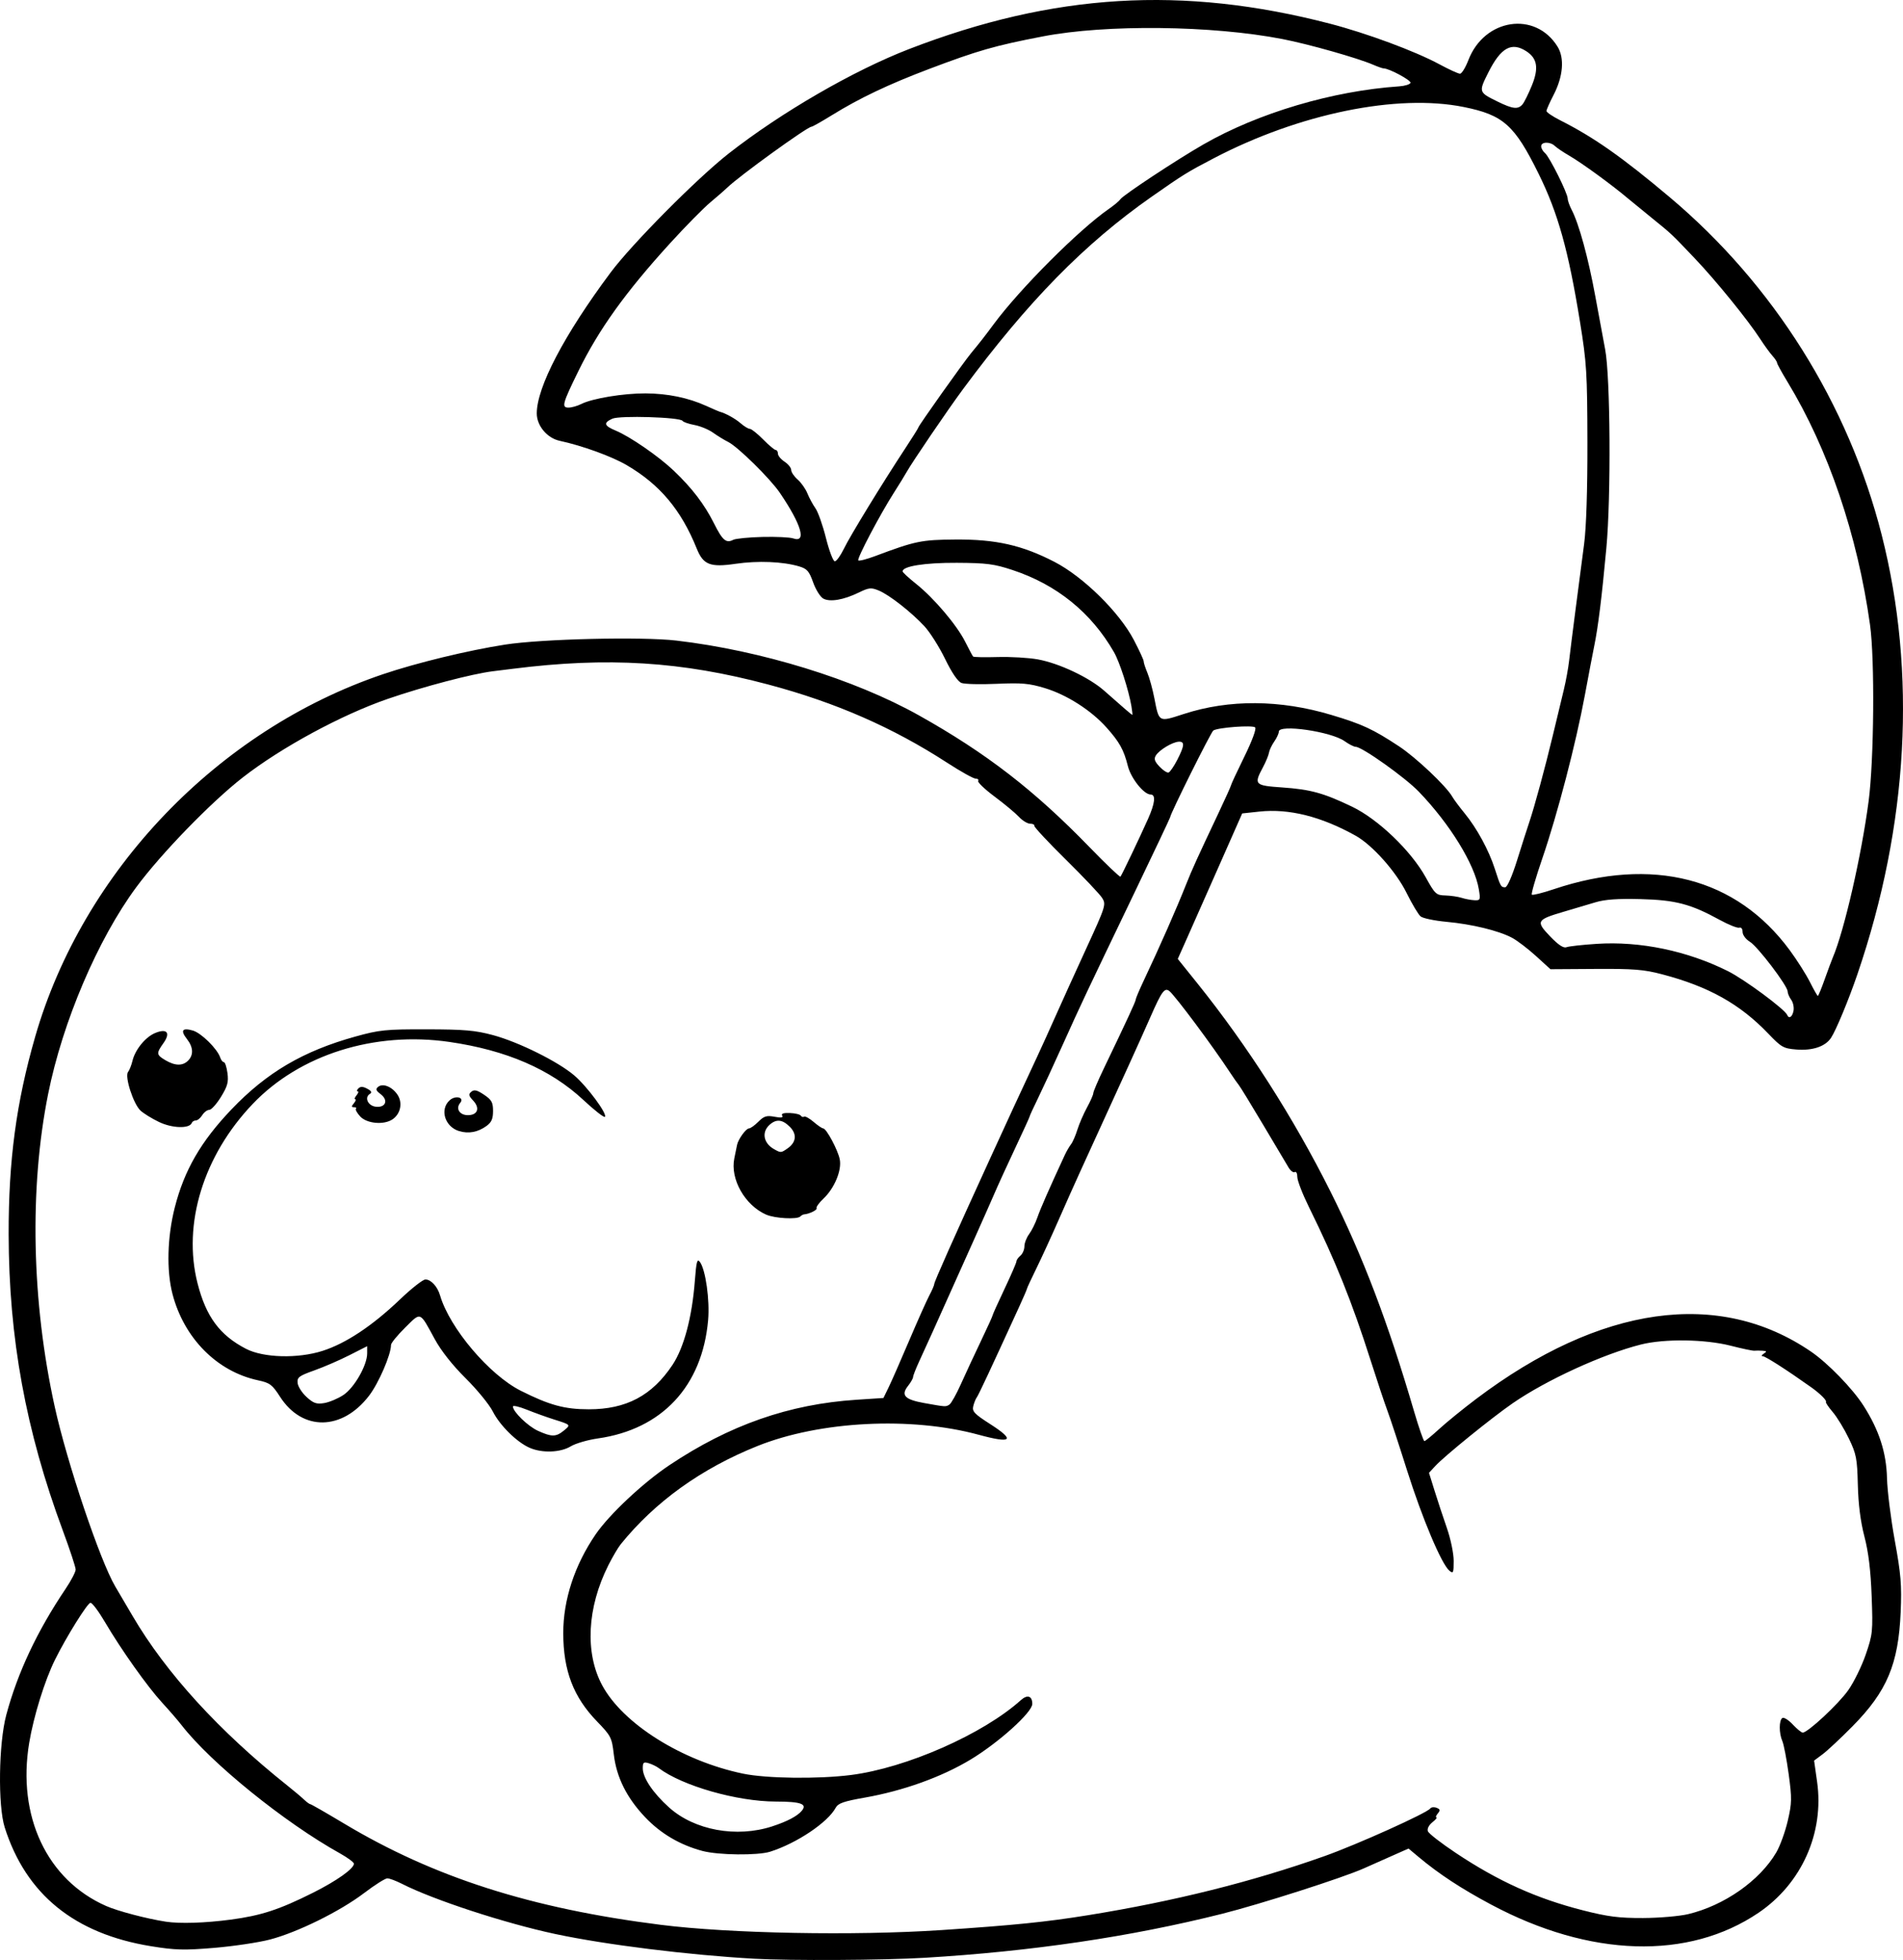 <?xml version="1.0" encoding="UTF-8" standalone="no"?>
<!-- Created with Inkscape (http://www.inkscape.org/) -->

<svg
   width="189.992mm"
   height="195.691mm"
   viewBox="0 0 189.992 195.691"
   version="1.1"
   id="svg5"
   xml:space="preserve"
   xmlns="http://www.w3.org/2000/svg"
   xmlns:svg="http://www.w3.org/2000/svg"><defs
     id="defs2" /><g
     id="layer1"
     transform="translate(-34.844,-44.097)"><path
       style="fill:#000000;stroke-width:0.265"
       d="m 110.131,239.661 c -6.522,-0.363 -14.828,-1.396 -19.86,-2.47 -5.017,-1.071 -12.172,-3.413 -15.303,-5.011 -0.585,-0.298 -1.239,-0.543 -1.453,-0.543 -0.214,0 -1.261,0.662 -2.326,1.472 -2.393,1.82 -6.648,3.92 -9.393,4.636 -1.137,0.297 -3.641,0.671 -5.564,0.832 -3.021,0.253 -3.882,0.23 -6.326,-0.168 -7.626,-1.243 -12.464,-5.173 -14.59,-11.854 -0.692,-2.176 -0.607,-8.388 0.154,-11.233 1.127,-4.213 3.085,-8.377 5.913,-12.576 0.558,-0.829 1.015,-1.702 1.015,-1.941 0,-0.239 -0.581,-2.002 -1.291,-3.917 -3.692,-9.959 -5.379,-19.196 -5.399,-29.544 -0.014,-7.389 0.76,-13.168 2.641,-19.711 4.762,-16.571 18.278,-30.664 34.741,-36.223 3.378,-1.141 8.429,-2.366 12.171,-2.952 3.649,-0.572 13.662,-0.808 17.116,-0.404 8.461,0.99 17.793,3.869 24.219,7.472 6.733,3.775 11.524,7.477 17.051,13.18 1.626,1.677 3.005,2.99 3.064,2.918 0.137,-0.166 1.93,-3.921 2.75,-5.761 0.704,-1.579 0.795,-2.44 0.257,-2.44 -0.671,0 -1.96,-1.614 -2.269,-2.842 -0.411,-1.631 -0.838,-2.401 -2.141,-3.856 -1.534,-1.714 -3.95,-3.258 -6.139,-3.923 -1.567,-0.476 -2.3,-0.542 -4.799,-0.432 -1.622,0.072 -3.209,0.034 -3.526,-0.083 -0.371,-0.137 -0.958,-0.996 -1.647,-2.41 -0.589,-1.208 -1.521,-2.678 -2.071,-3.267 -1.335,-1.429 -3.497,-3.119 -4.548,-3.554 -0.759,-0.314 -0.976,-0.292 -1.991,0.2 -1.518,0.738 -2.866,0.969 -3.54,0.608 -0.301,-0.161 -0.759,-0.889 -1.018,-1.617 -0.401,-1.128 -0.608,-1.365 -1.398,-1.6 -1.623,-0.483 -4.117,-0.585 -6.347,-0.259 -2.542,0.372 -3.225,0.103 -3.881,-1.525 -1.554,-3.856 -3.677,-6.386 -6.983,-8.322 -1.508,-0.883 -4.445,-1.949 -6.704,-2.435 -1.248,-0.268 -2.281,-1.505 -2.281,-2.731 0,-2.627 2.752,-7.877 7.376,-14.075 2.134,-2.86 8.633,-9.409 11.79,-11.881 5.245,-4.107 12.459,-8.284 18.008,-10.426 14.431,-5.571 27.325,-6.349 42.007,-2.534 3.691,0.959 8.514,2.748 10.938,4.057 0.957,0.517 1.882,0.94 2.055,0.94 0.173,0 0.549,-0.61 0.836,-1.356 1.601,-4.165 6.687,-4.932 8.905,-1.343 0.709,1.148 0.555,2.983 -0.407,4.837 -0.385,0.743 -0.701,1.456 -0.701,1.586 0,0.13 0.625,0.551 1.389,0.937 3.348,1.691 6.153,3.662 10.914,7.668 10.363,8.721 17.833,20.62 21.162,33.708 3.508,13.793 2.671,28.971 -2.419,43.869 -0.871,2.551 -2.128,5.583 -2.635,6.355 -0.569,0.868 -1.846,1.298 -3.471,1.166 -1.277,-0.103 -1.495,-0.226 -2.778,-1.568 -2.843,-2.974 -5.965,-4.72 -10.623,-5.943 -1.815,-0.477 -2.84,-0.559 -6.644,-0.535 l -4.498,0.029 -1.455,-1.326 c -0.8,-0.729 -1.879,-1.549 -2.397,-1.822 -1.341,-0.707 -3.996,-1.351 -6.526,-1.584 -1.197,-0.11 -2.361,-0.353 -2.586,-0.54 -0.225,-0.187 -0.853,-1.238 -1.395,-2.336 -1.051,-2.128 -3.417,-4.788 -5.089,-5.721 -3.439,-1.919 -6.654,-2.726 -9.603,-2.41 l -1.725,0.185 -2.299,5.207 c -1.265,2.864 -2.712,6.132 -3.216,7.263 l -0.917,2.056 1.961,2.442 c 5.001,6.227 9.612,13.441 13.288,20.792 3.248,6.495 5.729,13.02 8.34,21.932 0.48,1.637 0.945,2.977 1.034,2.977 0.089,0 0.754,-0.545 1.479,-1.21 0.724,-0.666 2.389,-2.019 3.698,-3.007 12.394,-9.35 24.241,-11.016 33.444,-4.703 1.675,1.149 4.127,3.676 5.211,5.371 1.563,2.443 2.291,4.689 2.353,7.253 0.03,1.237 0.38,4.035 0.777,6.218 0.616,3.382 0.703,4.438 0.588,7.144 -0.222,5.203 -1.367,7.921 -4.803,11.402 -1.164,1.179 -2.504,2.434 -2.978,2.788 l -0.862,0.643 0.3,2.119 c 0.72,5.093 -1.536,10.147 -5.833,13.065 -7.008,4.759 -16.846,4.46 -26.72,-0.813 -2.993,-1.598 -5.203,-3.05 -7.239,-4.754 l -0.999,-0.836 -1.647,0.729 c -0.906,0.401 -2.18,0.967 -2.831,1.258 -2.083,0.93 -10.334,3.572 -14.162,4.534 -9.108,2.289 -18.998,3.75 -29.689,4.387 -4.131,0.246 -13.348,0.296 -17.01,0.092 z m 18.653,-2.856 c 7.284,-0.485 10.492,-0.81 14.684,-1.488 8.631,-1.395 16.398,-3.337 23.64,-5.91 3.24,-1.151 10.212,-4.293 10.531,-4.746 0.094,-0.134 0.376,-0.166 0.625,-0.07 0.369,0.141 0.392,0.248 0.127,0.568 -0.18,0.217 -0.239,0.394 -0.133,0.394 0.107,0 -0.077,0.22 -0.409,0.488 -0.364,0.295 -0.54,0.651 -0.445,0.899 0.087,0.226 1.342,1.2 2.789,2.163 4.25,2.83 8.07,4.553 12.699,5.73 2.483,0.632 3.582,0.772 5.979,0.764 1.615,-0.005 3.65,-0.18 4.521,-0.388 3.597,-0.859 7.14,-3.34 8.791,-6.157 0.377,-0.643 0.892,-2.06 1.145,-3.149 0.417,-1.794 0.426,-2.235 0.094,-4.671 -0.202,-1.48 -0.486,-2.964 -0.632,-3.299 -0.345,-0.788 -0.341,-2.092 0.006,-2.307 0.15,-0.092 0.614,0.198 1.032,0.646 0.418,0.448 0.867,0.814 0.997,0.814 0.509,0 3.574,-2.855 4.545,-4.234 0.564,-0.8 1.351,-2.407 1.75,-3.571 0.692,-2.019 0.719,-2.287 0.587,-5.821 -0.097,-2.587 -0.314,-4.382 -0.723,-5.953 -0.39,-1.5 -0.609,-3.218 -0.657,-5.159 -0.065,-2.635 -0.15,-3.073 -0.898,-4.631 -0.454,-0.946 -1.177,-2.132 -1.606,-2.635 -0.429,-0.503 -0.736,-0.959 -0.682,-1.014 0.124,-0.124 -0.587,-0.834 -1.45,-1.447 -2.437,-1.732 -4.577,-3.106 -4.842,-3.11 -0.182,-0.002 -0.146,-0.111 0.086,-0.261 0.331,-0.214 0.309,-0.262 -0.132,-0.292 -0.291,-0.019 -0.657,-0.021 -0.814,-0.003 -0.156,0.018 -1.217,-0.206 -2.357,-0.498 -2.558,-0.654 -6.629,-0.709 -8.962,-0.12 -3.8,0.96 -9.434,3.541 -12.799,5.863 -2.082,1.437 -6.793,5.256 -7.721,6.258 l -0.638,0.689 0.557,1.79 c 0.306,0.985 0.861,2.665 1.233,3.734 0.378,1.086 0.676,2.53 0.676,3.274 0,1.205 -0.041,1.296 -0.435,0.969 -0.777,-0.645 -2.71,-5.228 -4.216,-9.995 -0.809,-2.562 -1.695,-5.253 -1.968,-5.98 -0.273,-0.728 -1.028,-2.99 -1.678,-5.027 -1.872,-5.87 -3.493,-9.897 -6.159,-15.308 -0.635,-1.289 -1.155,-2.636 -1.155,-2.992 0,-0.357 -0.114,-0.578 -0.253,-0.492 -0.139,0.086 -0.416,-0.115 -0.616,-0.447 -0.2,-0.332 -1.342,-2.253 -2.539,-4.268 -1.197,-2.015 -2.291,-3.801 -2.431,-3.969 -0.14,-0.167 -0.527,-0.721 -0.861,-1.231 -1.722,-2.626 -5.451,-7.637 -6.061,-8.143 -0.484,-0.401 -0.773,-0.009 -1.909,2.587 -0.414,0.946 -1.404,3.149 -2.2,4.895 -2.486,5.452 -3.952,8.663 -4.832,10.583 -0.467,1.019 -1.423,3.162 -2.125,4.763 -0.702,1.601 -1.7,3.777 -2.219,4.836 -0.519,1.059 -0.943,1.973 -0.943,2.032 0,0.059 -0.344,0.859 -0.765,1.779 -2.921,6.384 -4.075,8.85 -4.25,9.08 -0.11,0.146 -0.268,0.539 -0.35,0.875 -0.129,0.526 0.108,0.776 1.715,1.806 2.516,1.613 2.138,1.952 -1.169,1.051 -6.759,-1.841 -15.861,-1.378 -22.097,1.125 -5.613,2.253 -10.209,5.556 -13.645,9.805 -0.262,0.324 -0.817,1.266 -1.233,2.092 -2.127,4.225 -2.36,8.756 -0.617,11.994 2.072,3.849 7.973,7.551 14.057,8.818 2.335,0.486 7.493,0.552 10.77,0.136 5.529,-0.701 13.196,-4.078 16.969,-7.473 0.652,-0.587 1.144,-0.426 1.144,0.374 0,0.842 -3.369,3.877 -6.185,5.571 -2.892,1.739 -6.721,3.113 -10.558,3.787 -2.08,0.365 -2.646,0.563 -2.884,1.007 -0.784,1.465 -3.892,3.55 -6.54,4.389 -1.247,0.395 -5.179,0.351 -6.774,-0.075 -2.237,-0.599 -4.159,-1.731 -5.708,-3.363 -1.848,-1.947 -2.865,-3.987 -3.134,-6.285 -0.196,-1.677 -0.28,-1.841 -1.677,-3.285 -2.355,-2.433 -3.363,-5.069 -3.368,-8.805 -0.005,-3.334 1.135,-6.809 3.242,-9.882 1.352,-1.972 4.724,-5.136 7.333,-6.881 6.017,-4.025 11.959,-6.104 18.702,-6.546 l 2.69,-0.176 0.528,-1.087 c 0.29,-0.598 1.211,-2.694 2.046,-4.659 0.835,-1.965 1.739,-3.987 2.008,-4.494 0.269,-0.507 0.49,-1.02 0.49,-1.14 0,-0.224 1.913,-4.522 5.619,-12.623 1.976,-4.318 2.557,-5.576 4.647,-10.054 0.441,-0.946 1.278,-2.791 1.859,-4.101 0.581,-1.31 1.957,-4.342 3.058,-6.738 1.933,-4.208 1.987,-4.379 1.581,-5.027 -0.231,-0.369 -1.865,-2.095 -3.631,-3.836 -1.766,-1.741 -3.181,-3.259 -3.145,-3.373 0.036,-0.114 -0.151,-0.208 -0.417,-0.208 -0.266,0 -0.772,-0.31 -1.124,-0.689 -0.353,-0.379 -1.443,-1.286 -2.423,-2.017 -0.98,-0.731 -1.717,-1.433 -1.638,-1.56 0.079,-0.127 -0.036,-0.232 -0.254,-0.232 -0.219,0 -1.506,-0.718 -2.86,-1.597 -5.418,-3.513 -11.116,-6.005 -17.808,-7.79 -8.713,-2.323 -16.05,-2.778 -25.532,-1.582 -0.509,0.064 -1.402,0.175 -1.984,0.246 -2.076,0.254 -6.935,1.53 -10.49,2.754 -4.64,1.598 -10.645,4.851 -14.501,7.856 -3.174,2.474 -8.155,7.609 -10.63,10.959 -3.841,5.199 -7.355,13.444 -8.795,20.637 -1.888,9.429 -1.651,20.728 0.656,31.221 1.225,5.574 4.528,15.384 6.044,17.952 0.399,0.677 1.18,2.004 1.734,2.95 3.332,5.687 8.641,11.504 15.456,16.933 0.639,0.509 1.382,1.134 1.65,1.389 0.268,0.255 0.552,0.463 0.63,0.463 0.079,0 1.6,0.873 3.381,1.94 8.97,5.374 18.68,8.477 31.625,10.109 6.874,0.867 19.324,1.101 27.954,0.526 z M 87.736,188.657 c -1.281,-0.557 -2.977,-2.226 -3.687,-3.627 -0.353,-0.696 -1.575,-2.192 -2.717,-3.324 -1.315,-1.304 -2.446,-2.737 -3.086,-3.911 -1.527,-2.799 -1.349,-2.73 -2.952,-1.147 -0.776,0.767 -1.411,1.544 -1.411,1.728 0,0.974 -1.238,3.833 -2.203,5.087 -2.689,3.494 -6.652,3.54 -8.868,0.104 -0.793,-1.231 -1.021,-1.402 -2.202,-1.655 -4.103,-0.88 -7.394,-4.201 -8.546,-8.623 -0.608,-2.336 -0.521,-5.689 0.226,-8.622 0.95,-3.734 2.612,-6.61 5.668,-9.809 3.518,-3.684 7.152,-5.82 12.363,-7.267 2.413,-0.67 3.017,-0.731 7.134,-0.723 3.761,0.007 4.845,0.102 6.615,0.58 2.567,0.693 6.492,2.642 8.114,4.029 1.286,1.099 3.324,3.857 3.052,4.129 -0.092,0.092 -1.059,-0.666 -2.15,-1.685 -3.278,-3.061 -7.686,-4.971 -13.377,-5.795 -7.486,-1.084 -14.937,1.266 -19.636,6.192 -4.923,5.161 -7.021,11.991 -5.504,17.922 0.85,3.325 2.22,5.173 4.836,6.527 1.745,0.903 5.19,0.994 7.654,0.201 2.334,-0.751 4.966,-2.501 7.718,-5.132 1.147,-1.097 2.289,-1.994 2.539,-1.994 0.556,0 1.201,0.701 1.461,1.587 0.958,3.269 4.92,7.948 8.07,9.529 2.863,1.438 4.369,1.848 6.78,1.848 3.741,0 6.315,-1.365 8.357,-4.433 1.143,-1.717 1.952,-4.757 2.231,-8.378 0.15,-1.955 0.235,-2.272 0.508,-1.899 0.568,0.777 0.994,3.807 0.817,5.812 -0.582,6.586 -4.6,10.897 -11.003,11.806 -1.015,0.144 -2.238,0.501 -2.716,0.792 -1.018,0.621 -2.847,0.688 -4.084,0.15 z m 3.382,-1.711 c 0.735,-0.596 0.741,-0.588 -0.963,-1.125 -0.728,-0.229 -1.948,-0.669 -2.712,-0.976 -0.764,-0.308 -1.389,-0.451 -1.389,-0.319 0,0.522 1.491,1.97 2.503,2.43 1.361,0.618 1.79,0.617 2.561,-0.009 z m -21.993,-3.566 c 1.091,-0.722 2.377,-2.971 2.377,-4.157 v -0.718 l -1.786,0.905 c -0.982,0.498 -2.56,1.181 -3.506,1.518 -1.522,0.542 -1.712,0.687 -1.653,1.254 0.037,0.352 0.44,0.981 0.896,1.397 0.687,0.627 0.988,0.731 1.756,0.606 0.51,-0.083 1.372,-0.445 1.916,-0.805 z m 42.217,-18.007 c -2.134,-0.942 -3.611,-3.55 -3.185,-5.625 0.113,-0.552 0.237,-1.158 0.275,-1.347 0.111,-0.558 0.894,-1.64 1.188,-1.64 0.149,0 0.572,-0.301 0.94,-0.67 0.561,-0.561 0.822,-0.641 1.614,-0.493 0.661,0.124 0.89,0.089 0.763,-0.116 -0.121,-0.196 0.133,-0.282 0.767,-0.258 0.521,0.02 1.011,0.137 1.088,0.261 0.077,0.124 0.228,0.171 0.336,0.104 0.108,-0.067 0.535,0.169 0.949,0.525 0.414,0.356 0.841,0.646 0.951,0.646 0.32,0 1.481,2.173 1.658,3.104 0.208,1.093 -0.534,2.873 -1.627,3.905 -0.446,0.421 -0.756,0.852 -0.69,0.96 0.104,0.168 -0.73,0.578 -1.254,0.617 -0.097,0.007 -0.266,0.102 -0.375,0.211 -0.313,0.313 -2.544,0.191 -3.397,-0.186 z m 2.136,-6.619 c 0.866,-0.607 0.949,-1.424 0.219,-2.154 -0.742,-0.742 -1.354,-0.801 -2.025,-0.194 -0.808,0.731 -0.608,1.825 0.442,2.421 0.684,0.388 0.708,0.386 1.363,-0.073 z m -32.808,-1.729 c -1.416,-0.435 -1.942,-2.159 -0.937,-3.069 0.586,-0.53 1.518,-0.299 1.053,0.262 -0.47,0.566 -0.058,1.221 0.769,1.221 0.98,0 1.235,-0.704 0.528,-1.457 -0.457,-0.487 -0.486,-0.63 -0.179,-0.885 0.284,-0.236 0.568,-0.168 1.266,0.302 0.762,0.513 0.899,0.761 0.899,1.625 0,0.783 -0.153,1.13 -0.661,1.499 -0.854,0.619 -1.794,0.792 -2.737,0.502 z m -29.939,-0.899 c -0.728,-0.349 -1.57,-0.87 -1.872,-1.157 -0.709,-0.674 -1.583,-3.393 -1.234,-3.836 0.14,-0.178 0.34,-0.681 0.444,-1.118 0.266,-1.117 1.292,-2.375 2.263,-2.778 1.185,-0.491 1.566,-0.025 0.828,1.012 -0.729,1.023 -0.711,1.166 0.207,1.708 0.957,0.565 1.716,0.578 2.255,0.038 0.563,-0.563 0.523,-1.349 -0.11,-2.153 -0.677,-0.861 -0.476,-1.158 0.581,-0.855 0.842,0.241 2.448,1.823 2.737,2.696 0.085,0.255 0.249,0.463 0.365,0.463 0.117,0 0.278,0.49 0.358,1.089 0.121,0.9 0.008,1.313 -0.649,2.381 -0.437,0.711 -0.963,1.293 -1.167,1.293 -0.205,0 -0.521,0.238 -0.702,0.529 -0.182,0.291 -0.471,0.529 -0.642,0.529 -0.171,0 -0.351,0.109 -0.399,0.242 -0.215,0.592 -1.949,0.547 -3.263,-0.085 z m 20.069,-0.566 c -0.313,-0.339 -0.501,-0.684 -0.419,-0.766 0.082,-0.082 -0.004,-0.149 -0.192,-0.149 -0.273,0 -0.276,-0.079 -0.012,-0.397 0.181,-0.218 0.241,-0.397 0.132,-0.397 -0.108,0 -0.049,-0.179 0.132,-0.397 0.181,-0.218 0.231,-0.397 0.112,-0.397 -0.12,0 -0.087,-0.13 0.071,-0.289 0.209,-0.209 0.453,-0.201 0.882,0.028 0.423,0.226 0.499,0.376 0.267,0.519 -0.577,0.356 -0.193,1.19 0.589,1.28 0.992,0.114 1.284,-0.652 0.48,-1.259 -0.476,-0.359 -0.523,-0.501 -0.24,-0.729 0.478,-0.386 1.409,5.2e-4 1.935,0.804 0.52,0.794 0.305,1.878 -0.483,2.43 -0.86,0.602 -2.58,0.453 -3.257,-0.281 z m -12.925,80.199 c 3.038,-0.404 4.844,-0.994 8.217,-2.684 2.374,-1.19 4.086,-2.405 4.086,-2.899 -1.5e-4,-0.141 -0.625,-0.604 -1.389,-1.03 -5.551,-3.09 -12.897,-9.037 -15.809,-12.796 -0.364,-0.47 -1.236,-1.479 -1.938,-2.242 -1.474,-1.602 -4.095,-5.294 -5.725,-8.068 -0.62,-1.055 -1.267,-1.918 -1.437,-1.918 -0.292,0 -2.407,3.394 -3.545,5.689 -1.021,2.059 -2.128,5.626 -2.574,8.288 -1.225,7.329 1.775,13.697 7.678,16.297 1.167,0.514 4.037,1.269 5.953,1.566 1.391,0.216 3.937,0.136 6.482,-0.203 z m 54.062,-9.312 c 1.5,-0.488 2.513,-1.022 2.958,-1.558 0.566,-0.682 -0.091,-0.915 -2.593,-0.919 -3.887,-0.007 -9.338,-1.567 -11.697,-3.346 -0.218,-0.165 -0.665,-0.381 -0.992,-0.481 -0.511,-0.156 -0.595,-0.084 -0.595,0.503 0,0.95 1.018,2.468 2.626,3.913 2.534,2.278 6.73,3.048 10.293,1.889 z m 17.698,-42.117 c 0.177,-0.113 0.693,-1.033 1.146,-2.046 0.453,-1.013 1.35,-2.942 1.993,-4.285 0.643,-1.344 1.169,-2.501 1.169,-2.572 0,-0.071 0.536,-1.26 1.191,-2.643 0.655,-1.383 1.191,-2.622 1.191,-2.753 0,-0.131 0.179,-0.387 0.397,-0.568 0.218,-0.181 0.397,-0.596 0.397,-0.923 0,-0.326 0.212,-0.877 0.47,-1.224 0.259,-0.347 0.631,-1.098 0.828,-1.67 0.301,-0.874 1.172,-2.858 2.738,-6.237 0.169,-0.364 0.446,-0.84 0.615,-1.058 0.17,-0.218 0.456,-0.873 0.636,-1.455 0.18,-0.582 0.612,-1.579 0.959,-2.216 0.348,-0.637 0.632,-1.283 0.632,-1.435 0,-0.152 0.462,-1.239 1.026,-2.414 2.381,-4.962 3.208,-6.747 3.208,-6.929 0,-0.106 0.341,-0.917 0.758,-1.802 1.708,-3.622 3.284,-7.202 4.32,-9.81 0.554,-1.395 1.071,-2.533 3.161,-6.954 0.707,-1.496 1.286,-2.782 1.286,-2.858 0,-0.075 0.594,-1.347 1.319,-2.826 0.778,-1.585 1.222,-2.786 1.082,-2.926 -0.249,-0.249 -3.697,0.004 -4.176,0.307 -0.234,0.148 -4.311,8.34 -4.311,8.661 0,0.059 -1.558,3.353 -3.462,7.32 -5.193,10.82 -5.347,11.148 -7.212,15.283 -0.951,2.11 -2.094,4.582 -2.539,5.494 -0.446,0.912 -0.81,1.706 -0.81,1.765 0,0.059 -0.637,1.456 -1.415,3.105 -0.778,1.649 -1.749,3.772 -2.156,4.718 -0.622,1.444 -2.701,6.098 -6.118,13.697 -0.375,0.834 -0.968,2.134 -1.317,2.889 -0.349,0.755 -0.635,1.483 -0.635,1.618 0,0.135 -0.229,0.537 -0.509,0.893 -0.732,0.93 -0.325,1.358 1.623,1.707 2.175,0.39 2.142,0.388 2.516,0.15 z m 84.27,-39.307 c 0.066,-0.344 -0.039,-0.843 -0.234,-1.109 -0.194,-0.266 -0.353,-0.638 -0.353,-0.826 0,-0.558 -2.98,-4.479 -3.77,-4.962 -0.408,-0.249 -0.728,-0.68 -0.728,-0.981 0,-0.312 -0.138,-0.49 -0.331,-0.425 -0.182,0.061 -1.053,-0.285 -1.936,-0.769 -2.907,-1.595 -4.425,-1.995 -7.92,-2.084 -2.272,-0.058 -3.551,0.032 -4.498,0.318 -0.728,0.22 -2.156,0.644 -3.175,0.943 -2.717,0.798 -2.802,0.95 -1.362,2.453 0.825,0.861 1.339,1.203 1.635,1.089 0.238,-0.091 1.592,-0.242 3.011,-0.335 4.344,-0.285 9.051,0.694 13.12,2.727 1.644,0.821 5.677,3.804 5.909,4.371 0.174,0.425 0.514,0.204 0.631,-0.41 z m 3.111,-3.145 c 0.323,-0.91 0.689,-1.892 0.813,-2.183 1.146,-2.69 2.858,-10.164 3.575,-15.61 0.54,-4.102 0.62,-14.151 0.141,-17.595 -1.25,-8.968 -4.167,-17.559 -8.241,-24.265 -0.574,-0.945 -1.044,-1.803 -1.044,-1.906 0,-0.103 -0.208,-0.418 -0.463,-0.701 -0.255,-0.282 -0.81,-1.049 -1.235,-1.704 -1.203,-1.855 -4.404,-5.8 -6.459,-7.96 -2.47,-2.597 -2.293,-2.43 -4.419,-4.156 -1.023,-0.831 -2.035,-1.658 -2.249,-1.839 -1.64,-1.389 -4.658,-3.589 -5.945,-4.334 -0.582,-0.337 -1.216,-0.765 -1.408,-0.951 -0.465,-0.45 -1.37,-0.433 -1.37,0.026 0,0.2 0.172,0.507 0.382,0.681 0.448,0.372 2.264,4.012 2.266,4.543 7.9e-4,0.2 0.177,0.701 0.392,1.113 0.734,1.408 1.664,4.807 2.365,8.645 0.385,2.11 0.827,4.491 0.981,5.292 0.523,2.709 0.596,14.733 0.122,19.844 -0.462,4.979 -0.824,7.896 -1.214,9.79 -0.135,0.655 -0.555,2.857 -0.932,4.895 -0.895,4.824 -2.73,11.869 -4.238,16.272 -0.661,1.929 -1.137,3.571 -1.059,3.649 0.078,0.078 1.065,-0.167 2.193,-0.545 9.865,-3.307 18.224,-1.147 23.555,6.086 0.725,0.984 1.633,2.414 2.016,3.178 0.384,0.764 0.741,1.389 0.793,1.389 0.053,0 0.36,-0.744 0.683,-1.654 z m -34.529,-8.996 c -0.413,-2.493 -2.884,-6.512 -5.987,-9.737 -1.373,-1.427 -5.674,-4.484 -6.308,-4.484 -0.173,0 -0.672,-0.254 -1.108,-0.565 -1.35,-0.961 -6.565,-1.715 -6.565,-0.95 0,0.186 -0.205,0.631 -0.456,0.99 -0.251,0.358 -0.488,0.86 -0.527,1.114 -0.039,0.254 -0.31,0.909 -0.602,1.454 -0.926,1.729 -0.835,1.824 1.916,2.014 2.835,0.196 4.145,0.557 6.989,1.925 2.6,1.251 5.878,4.395 7.347,7.048 0.933,1.685 1.044,1.787 1.958,1.812 0.533,0.015 1.267,0.122 1.631,0.238 0.364,0.117 0.94,0.224 1.28,0.238 0.583,0.025 0.608,-0.038 0.432,-1.098 z m 3.825,-2.91 c 0.467,-1.492 1.01,-3.188 1.207,-3.77 0.526,-1.557 1.574,-5.416 2.37,-8.731 0.384,-1.601 0.871,-3.625 1.082,-4.498 0.211,-0.873 0.449,-2.183 0.531,-2.91 0.082,-0.728 0.374,-3.049 0.649,-5.159 0.276,-2.11 0.657,-5.027 0.847,-6.482 0.219,-1.674 0.34,-5.415 0.33,-10.186 -0.015,-6.916 -0.076,-7.912 -0.743,-12.02 -1.158,-7.14 -2.192,-10.84 -4.124,-14.759 -2.404,-4.877 -3.525,-5.877 -7.475,-6.675 -6.648,-1.343 -16.43,0.661 -24.948,5.111 -2.669,1.394 -3.047,1.628 -6.218,3.848 -6.708,4.697 -12.319,10.421 -18.825,19.204 -1.51,2.038 -5.149,7.391 -5.666,8.334 -0.16,0.291 -0.709,1.184 -1.221,1.984 -1.409,2.203 -3.736,6.623 -3.573,6.787 0.08,0.08 0.837,-0.115 1.684,-0.432 4.015,-1.505 4.618,-1.629 8.022,-1.653 4.023,-0.028 6.648,0.564 9.872,2.228 2.89,1.492 6.495,5.039 7.94,7.816 0.548,1.052 0.986,2.004 0.974,2.117 -0.012,0.112 0.152,0.621 0.364,1.13 0.212,0.509 0.527,1.654 0.7,2.544 0.477,2.446 0.406,2.409 2.945,1.583 4.525,-1.472 9.625,-1.437 14.746,0.101 3.084,0.926 4.131,1.412 6.725,3.12 1.709,1.125 4.739,3.989 5.332,5.041 0.151,0.268 0.706,1.013 1.232,1.656 1.223,1.493 2.413,3.681 3.01,5.534 0.576,1.789 0.612,1.852 1.038,1.852 0.205,0 0.688,-1.098 1.193,-2.712 z m -33.933,-10.006 c 0.726,-1.42 0.761,-1.84 0.152,-1.815 -0.617,0.026 -1.935,0.814 -2.283,1.366 -0.218,0.345 -0.139,0.592 0.358,1.121 0.351,0.373 0.758,0.638 0.905,0.589 0.147,-0.049 0.538,-0.617 0.868,-1.262 z m -4.572,-5.34 c -0.28,-1.641 -1.179,-4.428 -1.748,-5.419 -2.267,-3.949 -5.711,-6.737 -10.129,-8.197 -1.836,-0.607 -2.579,-0.703 -5.559,-0.719 -3.2,-0.017 -5.449,0.341 -5.411,0.862 0.007,0.098 0.611,0.654 1.341,1.236 1.786,1.424 4.065,4.11 4.904,5.779 0.377,0.751 0.734,1.417 0.792,1.481 0.059,0.064 1.162,0.086 2.451,0.049 1.29,-0.037 3.096,0.069 4.014,0.235 2.121,0.385 5.142,1.812 6.63,3.133 1.76,1.562 2.735,2.401 2.8,2.411 0.033,0.005 -0.006,-0.379 -0.087,-0.852 z M 119.098,98.883 c 0.612,-1.27 3.817,-6.51 6.162,-10.074 0.701,-1.066 1.275,-1.983 1.275,-2.039 0,-0.156 4.499,-6.494 5.272,-7.428 0.894,-1.08 1.315,-1.619 2.254,-2.887 2.63,-3.551 8.506,-9.432 11.495,-11.504 0.525,-0.364 1.043,-0.799 1.151,-0.966 0.26,-0.402 5.588,-3.92 8.28,-5.466 5.468,-3.142 12.902,-5.348 19.549,-5.8 0.571,-0.039 1.079,-0.197 1.13,-0.352 0.081,-0.247 -2.135,-1.439 -2.675,-1.439 -0.113,0 -0.581,-0.163 -1.04,-0.362 -1.552,-0.674 -6.439,-2.059 -9.067,-2.569 -7.024,-1.365 -17.605,-1.483 -23.913,-0.267 -4.806,0.926 -6.499,1.411 -11.377,3.257 -4.033,1.526 -6.937,2.907 -9.68,4.603 -1.031,0.637 -1.954,1.159 -2.052,1.159 -0.41,0 -7.241,4.938 -8.399,6.072 -0.231,0.226 -0.99,0.887 -1.687,1.469 -0.697,0.582 -2.514,2.428 -4.038,4.101 -4.454,4.892 -7.1,8.581 -9.143,12.744 -1.601,3.262 -1.708,3.66 -0.99,3.66 0.308,0 0.882,-0.163 1.275,-0.361 1.099,-0.556 4.202,-1.069 6.403,-1.06 2.211,0.009 4.274,0.434 6.076,1.252 0.66,0.299 1.259,0.559 1.332,0.577 0.575,0.145 1.563,0.689 2.091,1.152 0.35,0.306 0.766,0.559 0.926,0.562 0.16,0.002 0.758,0.479 1.329,1.058 0.571,0.58 1.137,1.054 1.257,1.054 0.12,0 0.218,0.165 0.218,0.366 0,0.202 0.298,0.561 0.661,0.8 0.364,0.238 0.661,0.61 0.661,0.826 0,0.216 0.289,0.644 0.642,0.951 0.353,0.307 0.793,0.931 0.978,1.387 0.184,0.456 0.547,1.127 0.805,1.49 0.258,0.364 0.731,1.703 1.05,2.977 0.319,1.273 0.716,2.315 0.881,2.315 0.166,0 0.574,-0.566 0.907,-1.257 z m -8.134,-1.175 c 1.361,-0.034 2.743,0.032 3.071,0.145 1.365,0.473 0.826,-1.374 -1.329,-4.548 -0.965,-1.422 -4.197,-4.604 -5.164,-5.084 -0.395,-0.196 -1.075,-0.613 -1.512,-0.926 -0.437,-0.313 -1.27,-0.657 -1.851,-0.765 -0.582,-0.108 -1.118,-0.294 -1.191,-0.412 -0.227,-0.368 -6.27,-0.554 -7.012,-0.216 -0.91,0.415 -0.83,0.702 0.331,1.185 1.444,0.601 4.3,2.572 5.804,4.005 1.831,1.745 3.064,3.36 4.012,5.253 0.857,1.711 1.214,2.016 1.931,1.648 0.24,-0.123 1.549,-0.251 2.91,-0.285 z m 75.891,-43.202 c 0.178,-0.215 0.598,-1.064 0.932,-1.887 0.696,-1.712 0.541,-2.685 -0.54,-3.393 -1.487,-0.974 -2.558,-0.385 -3.802,2.092 -0.995,1.979 -0.992,1.986 0.938,2.932 1.505,0.737 2.028,0.792 2.472,0.257 z"
       id="path1308" /></g></svg>
